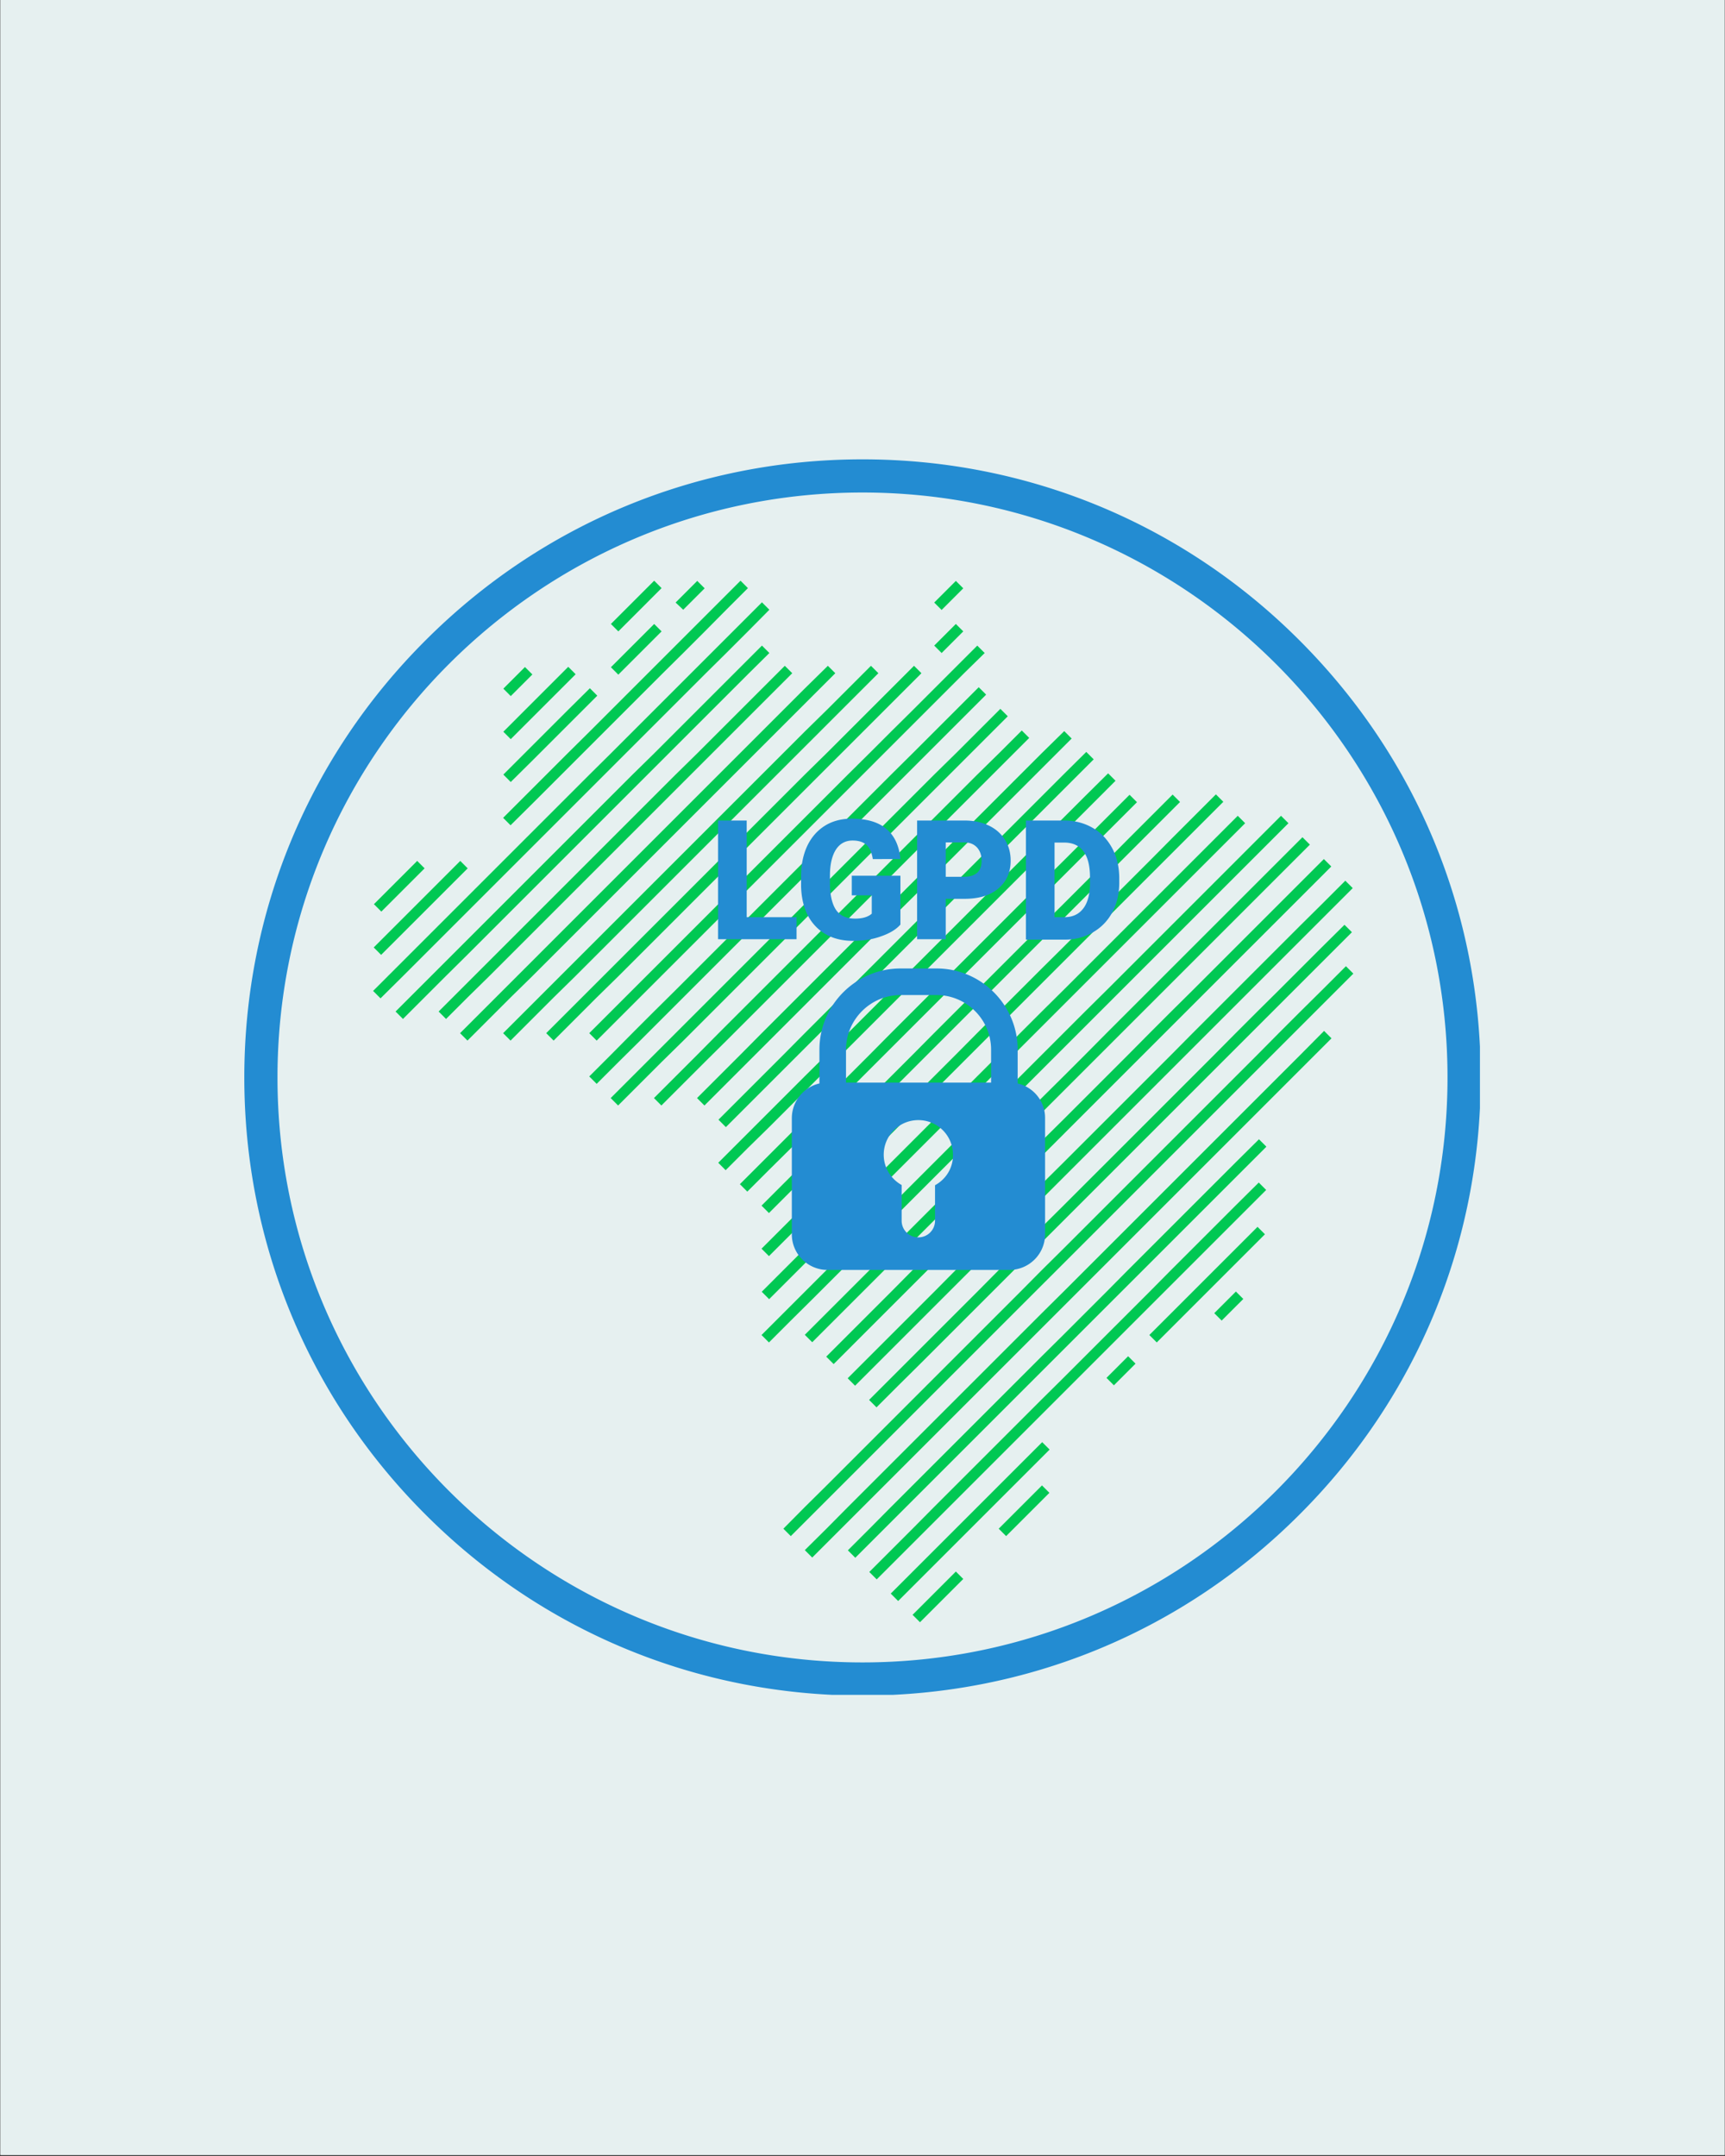 <svg xmlns="http://www.w3.org/2000/svg" width="1080" height="1350" version="1.0" viewBox="0 0 810 1012.5"><rect x="0" y="0" width="810" height="1012.5" fill="#333333" stroke="none"/><defs><clipPath id="a"><path d="M.2 0h809.6v1012H.2Zm0 0"/></clipPath><clipPath id="b"><path d="M114.719 215.719h580.21v580.21H114.72Zm0 0"/></clipPath></defs><g clip-path="url(#a)"><path fill="#fff" d="M.2 0h809.6v1012H.2Zm0 0"/><path fill="#e6f0f0" d="M.2 0h809.6v1012H.2Zm0 0"/></g><path fill="#00c853" d="m239.828 326.895-3.48-3.48 10.156-10.161 3.484 3.48Zm10.16 10.062 10.16-10.156 10.16-10.16-3.484-3.485-20.32 20.32-10.156 10.16 3.48 3.481Zm50.512-50.605 10.156-10.16-3.48-3.481-20.32 20.32 3.484 3.48ZM189.223 417.949l10.16-10.16-3.485-3.484-20.32 20.32 3.484 3.484Zm60.765-60.765 30.48-30.48-3.484-3.485-10.351 10.258-30.285 30.285 3.48 3.484Zm50.512-50.512 10.156-10.16-3.48-3.48-10.16 10.156-10.16 10.16 3.484 3.484Zm30.383-30.383-3.485-3.484-10.16 10.16 3.578 3.387Zm-141.66 161.883 30.382-30.383-3.484-3.484-10.156 10.16-30.48 30.48 3.48 3.48Zm60.765-60.766 60.961-60.96 9.867-9.774 10.16-10.16 10.063-10.16 10.16-10.16-3.48-3.481-20.32 20.32-10.16 10.156-40.641 40.641-9.965 9.871-30.383 30.383 3.484 3.484Zm-50.605 70.828 81.281-81.28 10.156-10.161 10.16-10.156 30.48-30.48 9.58-9.485 10.16-10.16 10.066-10.16-3.485-3.48-10.16 10.16-10.16 10.156-50.8 50.8-9.868 9.774-60.961 60.96-10.16 10.157-30.48 30.48 3.484 3.485 10.547-10.45Zm20.222 0 132.079-132.078 9.582-9.484-3.485-3.485-50.8 50.801-9.965 9.774-91.344 91.343-10.16 10.157-9.774 9.773 3.485 3.485 20.32-20.32Zm10.16 10.16 81.282-81.28 10.156-10.16 10.16-10.161 10.16-10.156 30.48-30.48-3.483-3.485-10.16 10.16-10.157 10.16-20.32 20.32-10.645 10.45-111.273 111.273 3.48 3.485 10.16-10.16Zm20.223 0 142.239-142.238-3.485-3.484-10.836 10.644-161.879 161.88 3.48 3.484 20.321-20.32Zm20.223 0 101.601-101.601 10.16-10.156 10.157-10.16 20.32-20.32-3.48-3.485-20.32 20.32-10.743 10.547L236.25 485.195l3.484 3.485 10.157-10.16 10.16-10.16ZM452.316 276.29l-3.484-3.484-10.16 10.16 3.484 3.484ZM290.434 458.395l101.601-101.602 10.16-10.156 10.16-10.16 10.157-10.16 10.16-10.16-3.48-3.485-40.641 40.64-10.645 10.45-50.8 50.8-10.157 10.16-10.16 10.157-50.316 50.316 3.484 3.485 10.16-10.16 10.156-10.16Zm161.882-161.883-3.484-3.48-10.16 10.156 3.484 3.484Zm-33.867 47.027-10.16 10.16-10.16 10.063-71.024 71.023-10.156 10.16-10.16 10.16-10.16 10.157-19.934 19.933 3.485 3.485 20.32-20.32 10.156-10.16 30.48-30.481 10.16-10.156 91.442-91.442 10.157-10.16 9.484-9.29-3.484-3.483-30.48 30.48ZM300.5 488.777l10.156-10.16 91.442-91.441 10.16-10.156 30.48-30.48 10.157-10.161 10.16-10.16-3.48-3.485-30.481 30.48-10.645 10.548-101.5 101.5-9.87 9.773-10.161 10.16-10.063 10.16-10.16 10.16L280.18 509l10.16-10.16Zm20.316 0 101.602-101.601 10.16-10.156 10.16-10.16 10.157-10.16 20.32-20.321-3.48-3.484-20.32 20.32-10.743 10.547-40.64 40.64-10.157 10.16-9.969 9.965-91.148 91.149 3.484 3.484 20.32-20.32Zm20.223 0 101.602-101.601 10.16-10.156 30.48-30.48-3.484-3.485-10.16 10.16-10.742 10.547-30.48 30.48-10.157 10.16-20.32 20.32-10.16 10.157-50.317 50.316-10.063 10.16-20.32 20.32 3.485 3.485 20.32-20.32Zm10.066 10.063 20.32-20.32 10.157-10.16 40.64-40.641 9.872-9.77 40.64-40.64 10.157-10.16 20.32-20.32-3.48-3.485-10.547 10.355-10.067 10.063-10.16 10.16-10.156 10.16-40.64 40.64L408 434.88l-50.316 50.316-10.063 10.16-20.32 20.32 3.484 3.485Zm138.079-124.918-50.801 50.8-10.16 10.157-50.317 50.316-10.062 10.16-30.48 30.48 3.484 3.485 60.96-60.96 10.157-10.16 30.48-30.481 10.16-10.156 60.961-60.961-3.484-3.485-10.742 10.645Zm-127.918 155.3 10.16-10.16 10.156-10.16 50.8-50.8 10.161-10.157 71.121-71.12 10.156-10.16-3.48-3.485-10.84 10.742-10.16 10.16-10.156 10.063-60.961 60.96-10.16 10.157-19.934 19.933-10.063 10.16-10.16 10.063-40.64 40.64 3.484 3.485 10.16-10.16Zm10.062 10.063 30.48-30.48 10.157-10.16 10.16-10.16 10.16-10.157 101.602-101.601-3.485-3.485-31.062 31.063-10.156 10.062-50.801 50.801-9.871 9.867-10.16 10.16-10.063 10.16-20.32 20.32-10.063 9.966-30.48 30.48 3.484 3.484 10.16-10.16Zm148.238-134.98L509.5 414.367l-10.16 10.16-10.156 10.063-30.48 30.48-9.97 9.965-10.16 10.16-10.062 10.16-30.48 30.48-10.157 10.161-9.969 9.871-10.16 10.156-10.16 10.16 3.484 3.485 40.64-40.64 10.161-10.157 20.32-20.32 10.157-10.16 111.761-111.762-3.484-3.48-20.32 20.32Zm20.223 0-20.32 20.32-9.969 9.965-10.16 10.16-10.156 10.063-10.16 10.16-10.067 10.062-10.156 10.16-10.067 10.16-20.32 20.32-10.156 10.16-30.48 30.481-9.872 9.774-20.32 20.32 3.484 3.48 30.48-30.48 10.16-10.156 30.481-30.48 10.157-10.16 91.441-91.442 10.16-10.156 30.48-30.48-3.484-3.485-20.32 20.32Zm20.223 0-40.64 40.64-9.872 9.868-10.16 10.16-10.156 10.062-10.16 10.16-10.067 10.16-10.156 10.16-80.895 80.895-10.16 10.156-10.062 10.067 3.484 3.48 20.32-20.32 10.16-10.156 10.16-10.16 10.157-10.16 111.762-111.762 10.16-10.157 10.16-10.16 10.156-10.16 30.48-30.48-3.48-3.485ZM381.488 610.113l223.516-223.515-3.484-3.485-10.16 10.16-10.157 10.16-60.96 60.962-10.743 10.64-10.16 10.16-10.156 10.16-121.438 121.438-10.16 10.156 3.484 3.485 10.16-10.16Zm208.907-195.746-50.801 50.801-9.871 9.867-10.157 10.16-10.066 10.16-10.16 10.16-10.156 10.063-111.278 111.277 3.485 3.48 10.16-10.16 10.16-10.155 30.48-30.48 10.157-10.161 91.441-91.442 10.16-10.156 40.64-40.64 10.157-10.16 20.32-20.32-3.48-3.485Zm10.16 10.16-40.64 40.641-9.966 9.867-10.16 10.16-10.066 10.16-10.157 10.16-10.066 10.063-10.16 10.16-10.156 10.063-60.961 60.96-9.774 9.872-10.16 10.16-10.16 10.156-10.16 10.16 3.484 3.485 50.8-50.801 10.161-10.156 20.32-20.32 10.157-10.16 101.601-101.602 10.16-10.157 20.32-20.32 10.157-10.16-3.48-3.484Zm10.062 10.063-50.605 50.605-10.063 10.16-30.48 30.48-9.969 9.966-10.16 10.16-10.156 10.062-40.641 40.641-9.871 9.969-10.16 10.16-10.16 10.156-20.32 20.32 3.484 3.485 60.96-60.961 10.16-10.156 30.481-30.48 10.156-10.16 91.442-91.442 10.16-10.157 20.32-20.32-3.484-3.484-10.934 10.933Zm10.16 10.16-20.32 20.32-10.062 9.965-10.16 10.16-10.063 10.16-50.8 50.801-9.872 9.867-10.16 10.16-10.156 10.067-10.16 10.16-10.16 10.156-9.97 10.067-10.16 10.16-10.16 10.156-10.16 10.16-10.156 10.16-10.16 10.16 3.48 3.485 10.16-10.16 10.356-10.258 20.32-20.32 10.16-10.156 10.16-10.16 10.157-10.16 131.597-131.598 10.16-10.157 10.16-10.16-3.484-3.484Zm0 20.223-10.16 10.062-10.16 10.16-10.062 10.16-91.055 91.055-10.156 10.063-10.067 10.16-91.437 91.437-9.774 9.676-10.062 10.16 3.484 3.485 30.48-30.48 10.157-10.161 71.12-71.121 10.161-10.156 50.8-50.801 10.157-10.16 71.121-71.121 10.16-10.157L632 453.75Zm-10.16 30.382L499.34 606.633l-10.156 10.062-30.48 30.48-10.161 10.157-50.8 50.8-9.677 9.774-10.16 10.063 3.485 3.484 50.8-50.8 10.157-10.16 20.32-20.321 10.16-10.156L584.59 528.254l10.156-10.16 20.32-20.32 10.16-10.157-3.484-3.484Zm-30.383 50.512-10.16 10.156-40.64 40.641-9.868 9.969-10.066 10.062-10.16 10.16-10.156 10.063-40.641 40.64-10.16 10.157-20.32 20.32-9.774 9.871-10.16 10.16 3.484 3.485 71.121-71.121 10.157-10.16 40.64-40.641 10.16-10.156 60.961-60.961-3.484-3.485Zm0 20.223-20.32 20.32-10.16 10.156-9.965 10.067-10.16 10.16-10.16 10.156-20.13 20.13-10.155 10.062-50.801 50.8-9.871 9.965-20.32 20.32 3.484 3.485 91.441-91.441 10.156-10.16 30.48-30.481 10.161-10.156 40.64-40.641-3.484-3.484ZM479.117 687.523l-10.16 10.16-10.156 10.16-10.067 10.063-20.32 20.32-10.156 10.16 3.48 3.485 71.121-71.121-3.484-3.484Zm40.45-40.445 3.48 3.485 10.16-10.16-3.484-3.485Zm60.667-60.668-10.16 10.156-10.062 10.067-10.16 10.16-10.16 10.156 3.484 3.485 10.16-10.16 10.156-10.16 20.32-20.321 10.16-10.156-3.48-3.485ZM438.672 748.191l-10.16 10.16 3.484 3.485 20.32-20.32-3.484-3.485Zm40.445-40.445-10.16 10.16 3.484 3.485 20.32-20.32-3.484-3.485Zm91.055-91.05 3.48 3.48 10.16-10.156-3.48-3.485Zm0 0"/><g clip-path="url(#b)"><path fill="#238cd2" d="M477.86 508.805v-15.868c0-20.996-17.126-38.125-38.122-38.125h-16.836c-21 0-38.125 17.13-38.125 38.125v15.868c-7.449 1.742-12.964 8.418-12.964 16.355v54.477c0 9.289 7.546 16.738 16.738 16.738h85.441c9.29 0 16.738-7.547 16.738-16.738V525.16c.098-7.937-5.418-14.613-12.87-16.355Zm-38.801 47.8v16.645a7.803 7.803 0 0 1-7.836 7.836 7.806 7.806 0 0 1-7.84-7.836v-16.742c-5.031-2.805-8.418-8.125-8.418-14.223 0-9 7.258-16.254 16.258-16.254s16.254 7.254 16.254 16.254c.097 6.192-3.29 11.516-8.418 14.32Zm26.32-48.187h-68.121v-15.48c0-14.13 11.515-25.641 25.644-25.641h16.836c14.125 0 25.64 11.512 25.64 25.64Zm-114.758-77.7h23.414v10.356h-36.863V385.34h13.45Zm72.184 3.485c-2.032 2.324-5.13 4.16-9.098 5.516-3.965 1.453-8.32 2.129-13.062 2.129-7.258 0-13.16-2.227-17.512-6.676-4.356-4.453-6.676-10.645-6.969-18.676v-4.84c0-5.511.969-10.254 2.902-14.414 1.938-4.066 4.743-7.258 8.325-9.484 3.578-2.227 7.836-3.29 12.578-3.29 6.965 0 12.386 1.548 16.16 4.743 3.867 3.191 6.094 7.934 6.676 14.223H409.84c-.485-3.098-1.453-5.32-3-6.676-1.55-1.356-3.68-2.031-6.485-2.031-3.386 0-6 1.449-7.835 4.257-1.84 2.903-2.81 6.965-2.81 12.286v3.386c0 5.614.97 9.774 2.81 12.582 1.933 2.805 4.933 4.16 8.996 4.16 3.484 0 6.097-.773 7.84-2.324v-8.61h-9.387v-9.194h22.836Zm21.285-12.094v18.965h-13.45V385.34h22.255c4.257 0 8.03.773 11.324 2.32 3.289 1.55 5.804 3.774 7.644 6.68 1.836 2.902 2.707 6.191 2.707 9.867 0 5.418-1.933 9.773-5.804 13.063-3.871 3.289-9.192 4.84-16.063 4.84Zm0-10.355h8.805c2.613 0 4.55-.676 6-1.934 1.355-1.257 2.03-3.097 2.03-5.515 0-2.614-.675-4.645-2.124-6.29-1.453-1.55-3.293-2.324-5.711-2.417h-9Zm37.64 29.32V385.34h18c4.934 0 9.383 1.16 13.254 3.387 3.97 2.226 6.97 5.418 9.192 9.48 2.226 4.066 3.293 8.613 3.386 13.742v2.613c0 5.125-1.062 9.676-3.19 13.739-2.13 4.062-5.227 7.258-9.099 9.484-3.964 2.32-8.32 3.48-13.156 3.48H481.73Zm13.45-45.383v35.028h4.644c3.871 0 6.774-1.352 8.903-4.16 2.128-2.805 3.097-6.872 3.097-12.192v-2.418c0-5.418-1.066-9.484-3.097-12.191-2.032-2.711-5.13-4.067-8.997-4.067ZM405 796.281c-77.504 0-150.465-30.187-205.23-85.05-54.864-54.766-85.051-127.727-85.051-205.231 0-77.504 30.187-150.465 85.05-205.23 54.766-54.864 127.727-85.051 205.231-85.051 77.504 0 150.465 30.187 205.23 85.05 54.864 54.864 85.051 127.727 85.051 205.231 0 77.504-30.187 150.465-85.05 205.23-54.766 54.864-127.727 85.051-205.231 85.051Zm0-564.984c-151.527 0-274.703 123.176-274.703 274.703S253.473 780.703 405 780.703 679.703 657.527 679.703 506 556.527 231.297 405 231.297Zm0 0"/></g></svg>